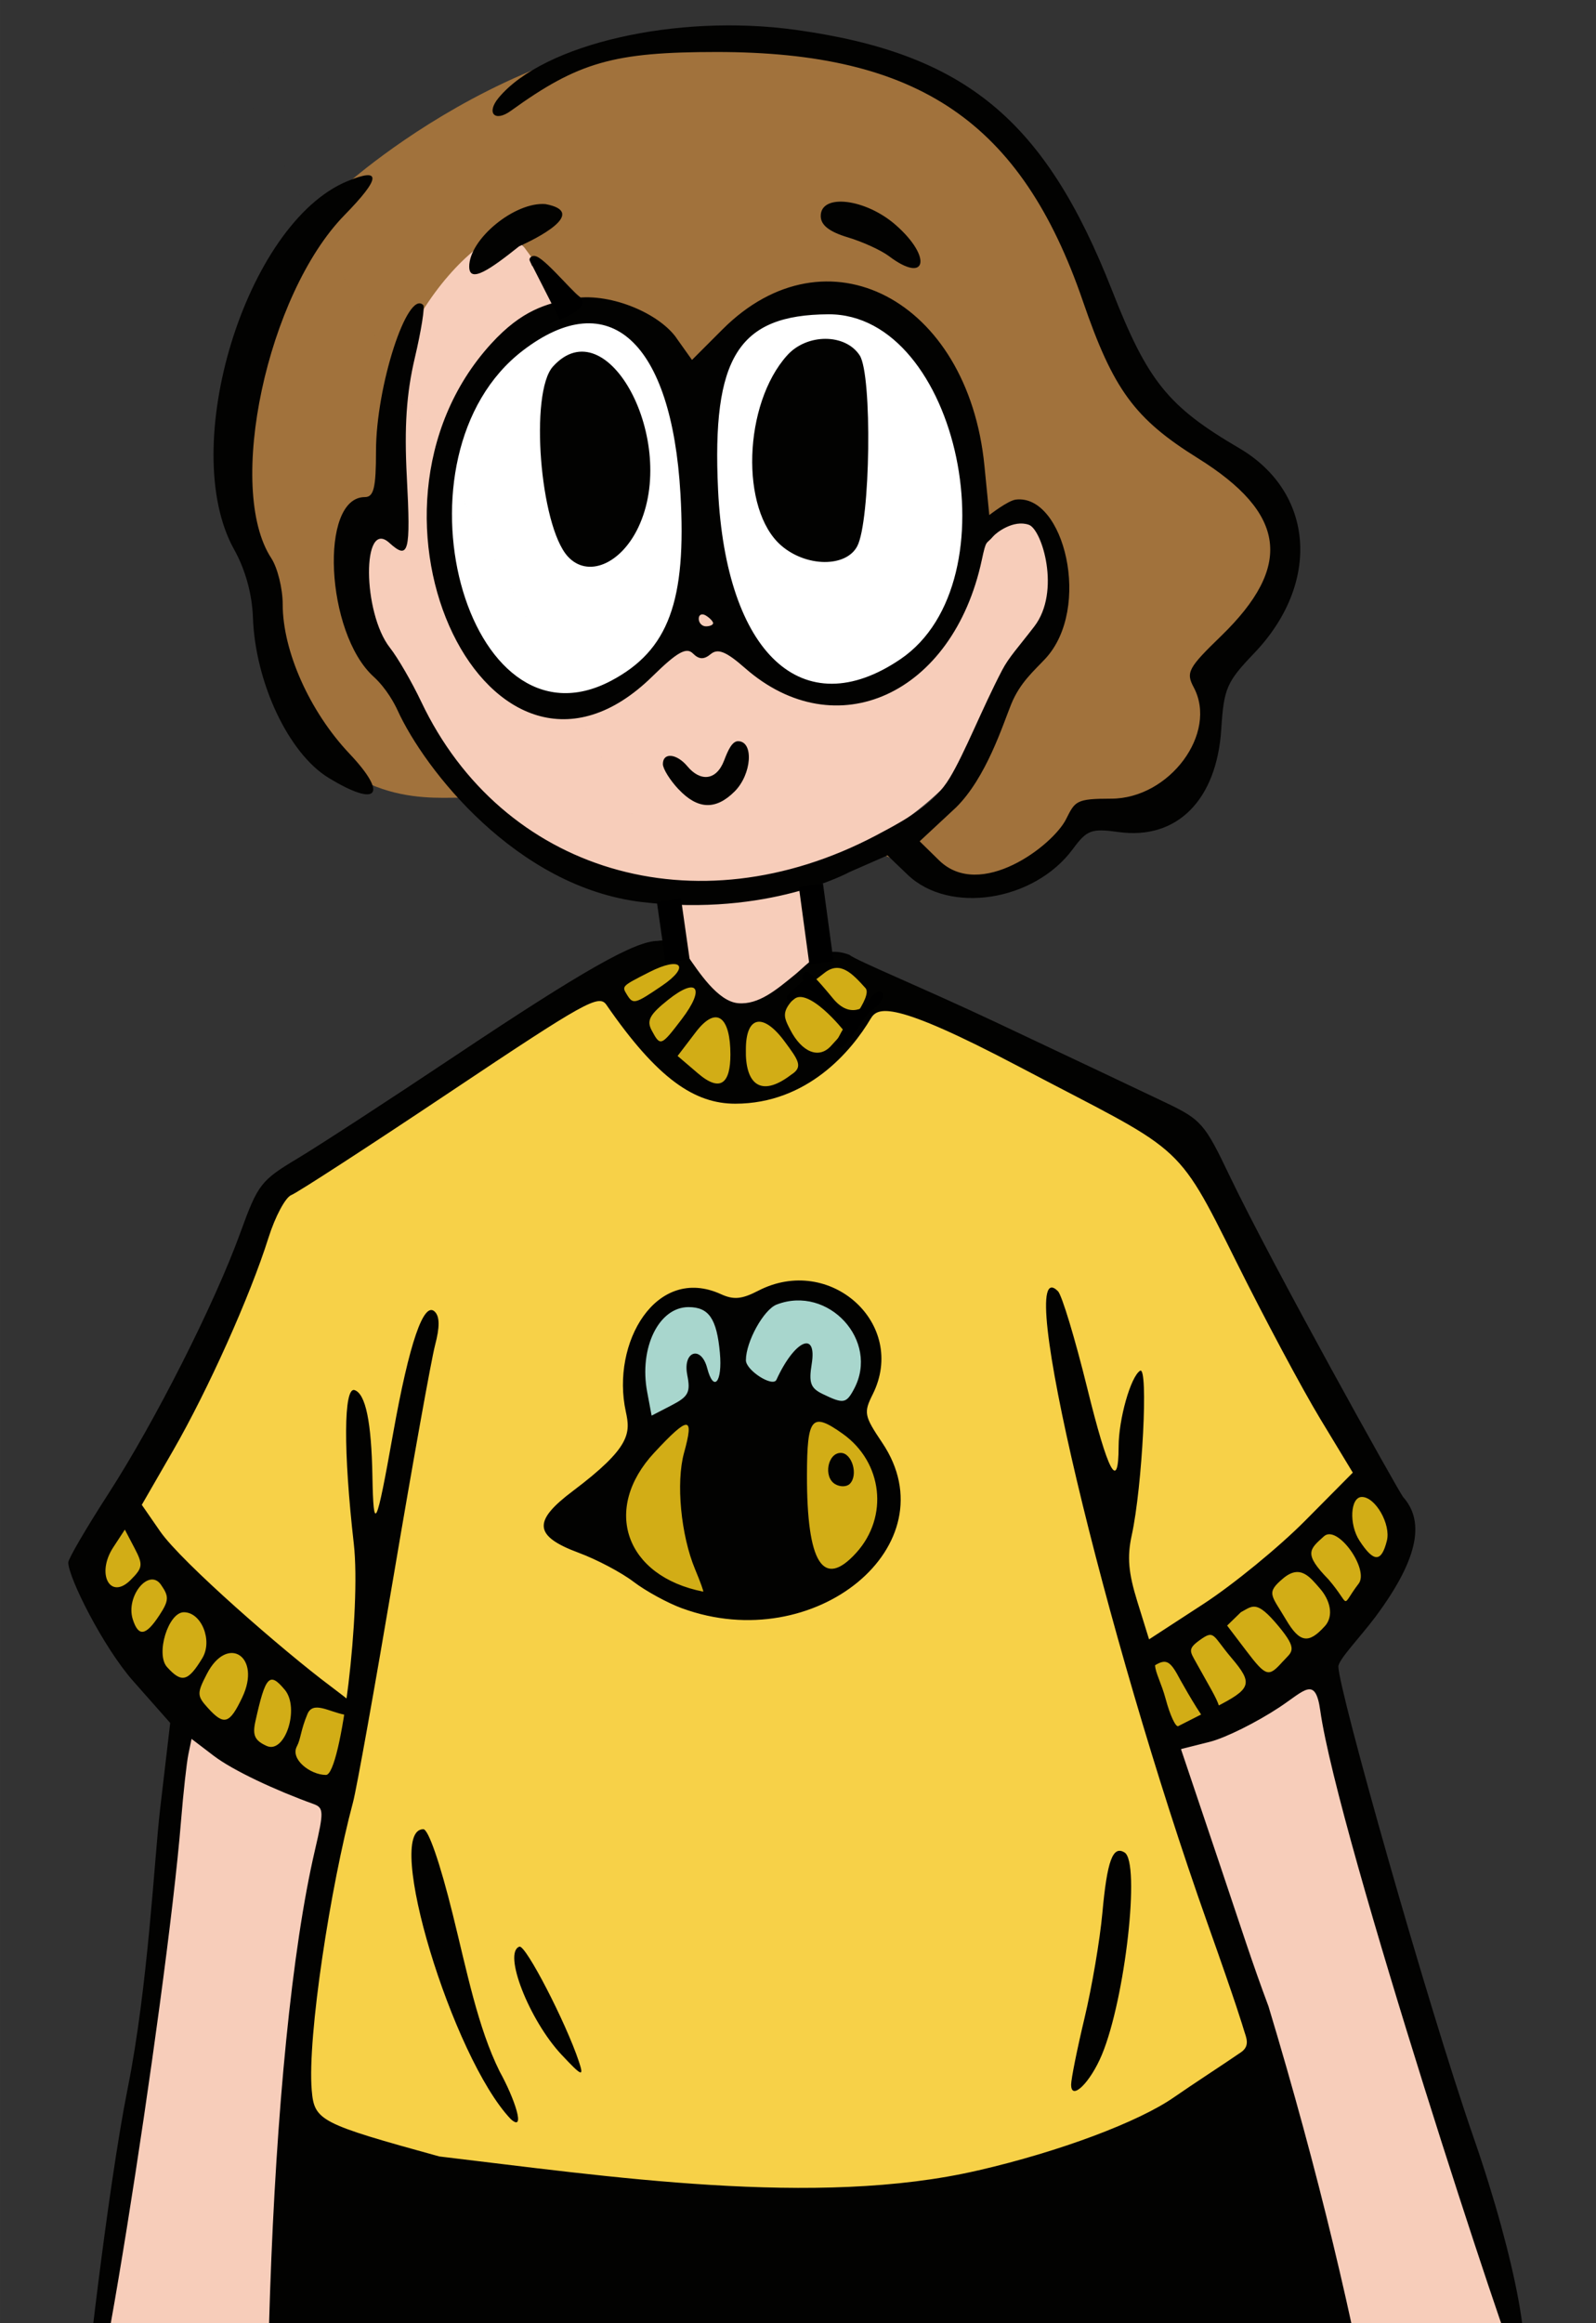 <?xml version="1.0" encoding="UTF-8" standalone="no"?>
<!-- Created with Inkscape (http://www.inkscape.org/) -->

<svg
   width="220"
   height="320"
   viewBox="0 0 58.208 84.667"
   version="1.1"
   id="svg932"
   inkscape:version="1.1 (c68e22c387, 2021-05-23)"
   sodipodi:docname="intro.svg"
   xmlns:inkscape="http://www.inkscape.org/namespaces/inkscape"
   xmlns:sodipodi="http://sodipodi.sourceforge.net/DTD/sodipodi-0.dtd"
   xmlns="http://www.w3.org/2000/svg"
   xmlns:svg="http://www.w3.org/2000/svg">
  <rect x="0" y="0" width="58.208" height="84.667" fill="#333333" stroke="none"/>
  <sodipodi:namedview
     id="namedview934"
     pagecolor="#ffffff"
     bordercolor="#666666"
     borderopacity="1.0"
     inkscape:pageshadow="2"
     inkscape:pageopacity="0.0"
     inkscape:pagecheckerboard="0"
     inkscape:document-units="mm"
     showgrid="false"
     inkscape:zoom="1.4142136"
     inkscape:cx="76.721084"
     inkscape:cy="232.63812"
     inkscape:window-width="1526"
     inkscape:window-height="1020"
     inkscape:window-x="395"
     inkscape:window-y="23"
     inkscape:window-maximized="0"
     inkscape:current-layer="layer3"
     inkscape:snap-nodes="false"
     inkscape:snap-others="false"
     inkscape:snap-global="false"
     height="200mm"
     units="px" />
  <defs
     id="defs929" />
  <g
     inkscape:groupmode="layer"
     id="layer3"
     inkscape:label="intro"
     style="display:inline">
    <path
       style="fill:#f7cdba;fill-opacity:1;stroke:none;stroke-width:0.247px;stroke-linecap:butt;stroke-linejoin:miter;stroke-opacity:1"
       d="m 48.315,59.269 c 0,0 -0.626,2.377 -5.245,4.475 0.316,3.175 5.609,19.735 5.25,22.247 1.435,2.512 7.466,0.214 7.466,0.214 0,0 -5.234,-16.194 -7.471,-26.936 z"
       id="path39077"
       sodipodi:nodetypes="ccccc" />
    <path
       style="fill:#d2ad16;fill-opacity:1;stroke:#000000;stroke-width:0.265px;stroke-linecap:butt;stroke-linejoin:miter;stroke-opacity:1"
       d="m 24.696,34.614 -1.543,0.421 -1.029,0.772 c 0,0 1.988,4.163 4.794,4.303 2.806,0.14 5.028,-3.648 4.958,-4.139 -0.07,-0.491 -1.45,-1.029 -1.45,-1.029 l -3.017,1.941 -1.543,-0.514 z"
       id="path5116" />
    <path
       id="path38923"
       style="fill:#f7cdba;fill-opacity:1;stroke:none;stroke-width:0.236;stroke-linecap:round;stroke-miterlimit:4;stroke-dasharray:none"
       d="m 28.112,31.657 c -0.687,0.047 -1.364,0.193 -2.041,0.315 -0.501,0.112 -1.102,0.233 -1.363,0.726 -0.26,0.535 -0.06,1.147 0.127,1.673 0.315,0.784 0.727,1.588 1.439,2.089 0.959,0.822 3.248,-0.969 3.679,-1.177 0.502,-0.445 -0.735,-2.982 -1.067,-3.315 -0.207,-0.197 -0.484,-0.323 -0.774,-0.311 z"
       sodipodi:nodetypes="ccccccccc" />
    <path
       style="fill:#f7cdba;fill-opacity:1;stroke:none;stroke-width:0.263px;stroke-linecap:butt;stroke-linejoin:miter;stroke-opacity:1"
       d="m 18.191,7.947 c 0,0 -5.637,2.044 -4.398,10.844 -1,-0.191 -2.667,1.004 0,5.883 3.191,4.735 5.239,8.609 12.67,7.652 7.431,-0.957 9.955,-5.978 10.384,-7.174 1.191,-0.861 2.276,-3.895 1.8,-4.9 C 38.169,19.247 37.193,18.306 35.67,19.513 35.226,19.617 19.429,10.386 18.191,7.947 Z"
       id="path44438"
       sodipodi:nodetypes="cccscscc" />
    <path
       style="fill:#a1723c;fill-opacity:1;stroke:none;stroke-width:0.263px;stroke-linecap:butt;stroke-linejoin:miter;stroke-opacity:1"
       d="m 16.94,29.074 c -1.048,-0.048 -4.192,0.478 -6.43,-3.3 C 9.51,21.373 8.319,17.93 8.319,17.93 L 8.938,11.282 12.558,6.786 c 0,0 8.288,-7.557 17.1,-5.213 8.812,2.344 8.097,5.309 11.193,11.431 0.953,2.248 5.621,3.874 5.906,6.457 0.286,2.583 -2.048,4.544 -2.572,4.926 0.191,1.148 -0.381,4.639 -1.762,5.07 -1.381,0.43 -2.858,0.096 -2.858,0.096 0,0 -2.048,3.491 -5.335,2.391 -1.334,-0.478 -1.95,-0.766 -1.95,-0.766 0,0 2.283,-1.913 3.188,-3.06 0.905,-1.148 1.219,-3.23 1.219,-3.23 0,0 1.486,-1.34 1.868,-2.632 0.381,-1.291 0.101,-4.18 -1.066,-3.62 -1.733,0.832 -12.19,-0.586 -18.691,-10.08 -0.714,-0.813 -6.192,3.922 -4.668,10.235 -0.81,-0.143 -3.096,-0.191 0,5.883 0.762,1.148 2.81,4.4 2.81,4.4 z"
       id="path50599"
       sodipodi:nodetypes="cccccscscscccscssccccc" />
    <ellipse
       style="fill:#ffffff;fill-opacity:1;stroke:none;stroke-width:0.76;stroke-linecap:round;stroke-miterlimit:4;stroke-dasharray:none"
       id="path59159"
       cx="30.259"
       cy="18.046"
       rx="5.191"
       ry="7.367" />
    <ellipse
       style="display:inline;fill:#ffffff;fill-opacity:1;stroke:none;stroke-width:0.733;stroke-linecap:round;stroke-miterlimit:4;stroke-dasharray:none"
       id="path59159-2"
       cx="22.214"
       cy="16.681"
       rx="4.758"
       ry="7.469"
       transform="matrix(0.996,0.089,-0.082,0.997,0,0)" />
    <path
       d="m 17.112,9.718 c 0,-1.007 1.668,-2.373 2.783,-2.28 1.605,0.302 -0.391,1.286 -0.963,1.539 -1.029,0.821 -1.819,1.379 -1.819,0.741 z m 7.556,2.598 0.57,0.801 1.113,-1.113 c 3.784,-3.784 8.953,-1.097 9.552,4.965 l 0.178,1.802 c 0,0 0.679,-0.529 0.968,-0.564 1.757,-0.211 2.784,3.961 1.074,5.8 -0.4,0.43 -0.921,0.865 -1.241,1.651 -0.308,0.756 -0.907,2.672 -2.012,3.766 l -1.329,1.236 0.705,0.691 c 1.504,1.473 4.147,-0.529 4.634,-1.496 0.332,-0.659 0.357,-0.749 1.647,-0.749 2.127,0 3.901,-2.391 3.009,-4.058 -0.29,-0.542 -0.203,-0.706 0.995,-1.866 2.635,-2.553 2.385,-4.472 -0.847,-6.486 C 41.378,15.259 40.602,14.2 39.492,10.969 37.249,4.444 33.498,1.895 26.139,1.895 c -3.759,0 -5.048,0.368 -7.509,2.145 -0.585,0.423 -0.907,0.081 -0.446,-0.474 1.632,-1.966 6.498,-3.079 10.834,-2.478 6.175,0.857 9.091,3.257 11.541,9.498 1.299,3.309 2.038,4.226 4.632,5.744 2.75,1.61 2.991,4.929 0.543,7.483 -0.998,1.042 -1.098,1.274 -1.193,2.763 -0.164,2.581 -1.617,4.039 -3.736,3.748 -1.005,-0.138 -1.16,-0.08 -1.678,0.62 -1.413,1.911 -4.506,2.389 -6.026,0.933 l -0.734,-0.703 -1.381,0.605 c 0,0 -2.972,1.636 -7.564,1.097 -4.593,-0.539 -7.942,-4.84 -8.924,-6.993 -0.098,-0.214 -0.394,-0.787 -0.876,-1.226 -1.748,-1.591 -1.986,-6.541 -0.315,-6.541 0.324,0 0.406,-0.336 0.406,-1.673 0,-2.361 1.146,-5.902 1.723,-5.325 0.065,0.065 -0.073,0.931 -0.307,1.923 -0.306,1.3 -0.388,2.513 -0.292,4.338 0.145,2.765 0.071,3.045 -0.639,2.403 -1.001,-0.906 -0.98,2.551 0.024,3.825 0.285,0.362 0.798,1.246 1.14,1.966 2.941,6.191 9.99,8.34 16.574,4.881 1.267,-0.665 2.149,-1.191 2.7,-2.101 0.552,-0.91 1.176,-2.52 1.914,-3.931 0.248,-0.474 0.584,-0.825 1.172,-1.591 0.978,-1.274 0.28,-3.537 -0.197,-3.705 -0.568,-0.2 -1.196,0.295 -1.298,0.417 -0.272,0.322 -0.252,0.085 -0.419,0.863 -1.049,4.903 -5.322,6.851 -8.64,3.938 -0.682,-0.599 -0.986,-0.722 -1.246,-0.507 -0.249,0.207 -0.428,0.2 -0.652,-0.024 -0.237,-0.237 -0.578,-0.044 -1.473,0.834 -5.897,5.788 -11.567,-5.903 -5.88,-12.125 1.13,-1.236 2.013,-1.445 2.911,-1.635 1.328,-0.262 3.176,0.493 3.842,1.428 z m -2.375,12.491 c 2.088,-1.106 2.752,-2.901 2.523,-6.821 -0.323,-5.549 -2.595,-7.615 -5.736,-5.219 -5.031,3.837 -2.092,14.85 3.213,12.04 z m -1.589,-4.532 c -1.015,-1.122 -1.392,-5.972 -0.538,-6.916 1.981,-2.189 4.599,2.731 3.115,5.857 -0.643,1.355 -1.858,1.854 -2.577,1.059 z m 12.14,3.745 c 4.169,-2.833 2.122,-12.593 -2.635,-12.566 -3.279,0.019 -4.251,1.568 -4.02,6.404 0.286,5.977 3.097,8.58 6.655,6.162 z M 28.494,19.883 c -1.505,-1.298 -1.386,-5.156 0.215,-6.933 0.722,-0.802 2.119,-0.802 2.644,0 0.465,0.71 0.395,6.052 -0.091,6.961 -0.413,0.772 -1.856,0.758 -2.767,-0.027 z m -2.486,2.828 c 0,-0.063 -0.118,-0.188 -0.262,-0.277 -0.144,-0.089 -0.262,-0.037 -0.262,0.115 0,0.152 0.118,0.277 0.262,0.277 0.144,0 0.262,-0.052 0.262,-0.115 z m -1.263,6.051 c -0.313,-0.333 -0.569,-0.745 -0.569,-0.916 0,-0.437 0.506,-0.386 0.895,0.082 0.466,0.561 1.054,0.534 1.339,-0.215 0.137,-0.36 0.288,-0.701 0.507,-0.701 0.584,0 0.502,1.205 -0.124,1.831 -0.688,0.688 -1.349,0.661 -2.047,-0.082 z M 11.983,28.347 C 10.524,27.457 9.308,24.88 9.224,22.499 9.194,21.647 8.948,20.759 8.541,20.03 6.459,16.305 8.968,8.136 12.664,6.605 13.922,6.084 13.89,6.486 12.563,7.841 9.741,10.726 8.229,17.802 9.893,20.341 c 0.229,0.35 0.417,1.106 0.417,1.682 0,1.707 0.985,3.91 2.433,5.441 1.434,1.516 1.036,1.978 -0.76,0.883 z M 32.423,9.336 C 32.138,9.121 31.461,8.811 30.919,8.649 30.242,8.446 29.933,8.202 29.933,7.872 c 0,-0.833 1.639,-0.635 2.738,0.33 1.339,1.175 1.122,2.169 -0.248,1.134 z"
       style="display:inline;fill:#020201;stroke-width:0.069"
       id="path114560"
       sodipodi:nodetypes="sccsscsscsssscsssscsssscsssscssscczsssscssssssssssscssscscsssssscssccsccsscccscsssssssssssssssssssssssss" />
    <path
       id="path123240"
       style="fill:#a8d6cd;fill-opacity:1;stroke:none;stroke-width:0.576;stroke-linecap:round;stroke-miterlimit:4;stroke-dasharray:none;stroke-dashoffset:2.383;paint-order:markers stroke fill"
       d="m 25.127,47.383 c -0.579,-0.004 -1.1,0.371 -1.383,0.86 -0.435,0.734 -0.51,1.626 -0.42,2.459 0.054,0.43 0.137,0.855 0.203,1.283 0.446,-0.255 0.911,-0.48 1.343,-0.758 0.268,-0.176 0.396,-0.492 0.423,-0.802 0.032,-0.238 0.038,-0.481 0.098,-0.715 0.154,0.242 0.222,0.575 0.504,0.706 0.185,0.068 0.398,-0.031 0.482,-0.207 0.176,-0.345 0.112,-0.75 0.068,-1.12 -0.075,-0.438 -0.16,-0.893 -0.404,-1.272 -0.211,-0.274 -0.572,-0.429 -0.914,-0.435 z" />
    <path
       id="path123201"
       style="fill:#a8d6cd;fill-opacity:1;stroke:none;stroke-width:0.576;stroke-linecap:round;stroke-miterlimit:4;stroke-dasharray:none;stroke-dashoffset:2.383;paint-order:markers stroke fill"
       d="m 29.021,47.151 c -0.418,0.01 -0.836,0.157 -1.14,0.449 -0.485,0.453 -0.812,1.074 -0.926,1.727 -0.054,0.302 0.102,0.591 0.313,0.797 0.219,0.242 0.538,0.473 0.882,0.384 0.386,-0.101 0.586,-0.482 0.777,-0.798 0.108,-0.166 0.229,-0.335 0.402,-0.438 0.071,0.358 -0.105,0.718 -0.021,1.077 0.069,0.395 0.438,0.636 0.781,0.782 0.36,0.162 0.825,0.119 1.099,-0.182 0.35,-0.375 0.411,-0.92 0.403,-1.411 -0.043,-1.305 -1.271,-2.428 -2.569,-2.387 z" />
    <path
       id="path116676"
       style="fill:#d2ad16;fill-opacity:1;stroke:none;stroke-width:0.288;stroke-linecap:round;stroke-miterlimit:4;stroke-dasharray:none;stroke-dashoffset:2.383;paint-order:markers stroke fill"
       d="m 24.918,51.667 c -0.557,0.161 -0.884,0.731 -1.303,1.105 -0.605,0.664 -1.109,1.523 -0.991,2.456 -0.063,1.304 1.085,2.305 2.216,2.723 0.307,0.138 0.881,0.358 0.976,-0.13 -0.063,-0.614 -0.413,-1.173 -0.501,-1.797 -0.274,-1.247 -0.293,-2.495 0.002,-3.721 0.069,-0.283 -0.053,-0.676 -0.399,-0.636 z" />
    <path
       id="path116752"
       style="fill:#d2ad16;fill-opacity:1;stroke:none;stroke-width:0.288;stroke-linecap:round;stroke-miterlimit:4;stroke-dasharray:none;stroke-dashoffset:2.383;paint-order:markers stroke fill"
       d="m 29.921,51.577 c -0.617,-0.006 -0.649,0.737 -0.651,1.193 -0.004,1.298 -0.148,2.66 0.321,3.899 0.164,0.386 0.608,0.847 1.036,0.527 0.64,-0.437 1.275,-1.055 1.437,-1.839 0.042,-0.864 0.157,-1.841 -0.449,-2.553 -0.427,-0.527 -0.976,-1.163 -1.693,-1.227 z m 0.751,1.57 c 0.261,0.092 0.232,0.848 -0.13,0.577 -0.127,-0.146 -0.122,-0.572 0.13,-0.577 z" />
    <path
       style="fill:#d2ad16;fill-opacity:1;stroke:#000000;stroke-width:0.247px;stroke-linecap:butt;stroke-linejoin:miter;stroke-opacity:1"
       d="m 13.149,62.512 c 0,0 -5.711,-3.441 -7.978,-7.668 -1.125,0.594 -2.204,2.212 -2.204,2.212 0,0 3.95,7.834 9.826,8.786 -0.437,-0.221 0.356,-3.33 0.356,-3.33 z"
       id="path59896" />
    <path
       style="fill:#d2ad16;fill-opacity:1;stroke:#000000;stroke-width:0.247px;stroke-linecap:butt;stroke-linejoin:miter;stroke-opacity:1"
       d="m 49.822,53.793 1.613,1.677 c 0,0 -2.379,6.503 -8.945,7.867 -0.159,0 -0.773,-3 -0.773,-3 0,0 4.494,-1.909 8.105,-6.544 v 0"
       id="path59898"
       sodipodi:nodetypes="cccccc" />
    <path
       id="path58727"
       style="fill:#f7d148;fill-opacity:1;stroke:none;stroke-width:0.475;stroke-linecap:round;stroke-miterlimit:4;stroke-dasharray:none"
       d="m 21.73,36.138 c -0.441,0.007 -0.784,0.326 -1.154,0.526 -2.656,1.659 -5.273,3.38 -7.885,5.107 -0.829,0.562 -1.678,1.099 -2.475,1.706 -0.31,0.308 -0.449,0.742 -0.632,1.129 -0.307,0.732 -0.553,1.523 -0.859,2.232 -0.783,1.859 -1.632,3.669 -2.562,5.456 -0.338,0.682 -0.765,1.317 -1.091,2.004 -0.178,0.363 -0.171,0.805 0.044,1.152 0.373,0.604 0.905,1.087 1.392,1.597 1.459,1.442 2.973,2.831 4.57,4.119 0.377,0.279 0.738,0.611 1.19,0.76 0.339,0.089 0.653,-0.178 0.745,-0.493 0.216,-0.683 0.233,-1.409 0.276,-2.119 0.075,-1.61 -0.013,-3.222 -0.151,-4.826 -0.061,-0.868 -0.124,-1.737 -0.117,-2.608 0.14,0.775 0.013,1.573 0.188,2.342 0.055,0.196 0.183,1.578 0.393,1.622 0.131,0.105 0.26,0.007 0.388,-0.048 0.281,-0.169 0.319,-1.728 0.412,-2.016 0.399,-1.52 0.595,-3.087 1.034,-4.598 -0.729,3.817 -1.379,7.649 -2.058,11.474 -0.391,2.145 -0.773,4.314 -1.227,6.455 -0.518,2.666 -0.909,5.357 -1.152,8.062 -0.138,1.42 -0.111,2.848 -0.141,4.273 0.528,0.356 1.04,0.75 1.645,0.968 1.484,0.58 3.047,0.925 4.603,1.246 2.42,0.482 4.875,0.8 7.341,0.901 2.915,0.127 5.846,0.094 8.746,-0.255 1.535,-0.176 3.034,-0.564 4.515,-0.995 2.002,-0.582 3.938,-1.41 5.699,-2.53 0.732,-0.471 1.465,-0.942 2.167,-1.456 0.428,-0.312 0.8,-0.78 0.788,-1.334 -0.013,-0.709 -0.321,-1.366 -0.542,-2.028 -1.744,-4.834 -3.319,-9.722 -4.723,-14.676 -0.826,-2.949 -1.613,-5.914 -2.188,-8.924 -0.119,-0.654 -0.231,-1.309 -0.299,-1.971 0.565,1.76 1.014,3.556 1.523,5.332 0.194,0.474 0.387,0.947 0.581,1.421 0.123,-0.555 0.284,-1.104 0.382,-1.663 0.054,-0.456 0.101,-0.914 0.162,-1.369 -0.024,1.064 -0.154,2.122 -0.292,3.176 -0.133,1.123 -0.177,2.29 0.193,3.376 0.182,0.558 0.371,1.113 0.556,1.67 1.185,-0.738 2.352,-1.507 3.449,-2.371 1.22,-0.938 2.363,-1.97 3.466,-3.041 0.397,-0.377 0.793,-0.754 1.19,-1.131 -0.785,-1.348 -1.573,-2.666 -2.305,-4.03 -0.978,-1.781 -1.887,-3.587 -2.849,-5.379 -0.516,-0.916 -1.009,-1.866 -1.729,-2.642 -0.694,-0.693 -1.586,-1.136 -2.435,-1.607 -2.132,-1.113 -4.297,-2.161 -6.481,-3.168 -0.492,-0.213 -0.973,-0.464 -1.488,-0.615 -0.354,-0.095 -0.8,-0.048 -1.006,0.294 -0.174,0.265 -0.171,0.61 -0.388,0.853 -0.558,0.746 -1.324,1.307 -2.11,1.792 -0.595,0.341 -1.225,0.687 -1.92,0.753 -0.515,-0.024 -1.013,-0.215 -1.47,-0.442 -0.798,-0.497 -1.482,-1.157 -2.137,-1.826 -0.375,-0.385 -0.713,-0.804 -1.015,-1.247 -0.18,-0.234 -0.458,-0.4 -0.759,-0.391 z m 7.352,10.997 c 0.902,-0.013 1.853,0.402 2.298,1.217 0.339,0.521 0.4,1.177 0.245,1.77 -0.115,0.571 -0.455,1.138 -0.294,1.733 0.165,0.5 0.534,0.9 0.735,1.385 0.255,0.56 0.513,1.176 0.378,1.803 -0.209,1.155 -1.069,2.083 -2.042,2.681 -0.82,0.518 -1.771,0.782 -2.726,0.905 -0.281,0.054 -0.566,0.075 -0.847,0.013 -1.012,-0.137 -2.006,-0.448 -2.881,-0.982 -0.963,-0.549 -1.964,-1.028 -2.941,-1.55 -0.282,-0.177 -0.618,-0.335 -0.785,-0.635 0.122,-0.292 0.42,-0.465 0.663,-0.652 0.873,-0.614 1.73,-1.322 2.246,-2.274 0.2,-0.346 0.323,-0.791 0.112,-1.161 -0.197,-0.335 -0.406,-0.68 -0.441,-1.078 -0.131,-1.129 0.616,-2.241 1.627,-2.703 0.541,-0.254 1.17,-0.259 1.731,-0.07 0.481,0.14 1.002,0.109 1.463,-0.087 0.461,-0.192 0.954,-0.317 1.456,-0.315 z M 15.487,67.667 c 0.616,1.946 1.082,3.94 1.828,5.843 0.427,1.113 0.928,2.195 1.463,3.259 -0.777,-1.008 -1.31,-2.177 -1.809,-3.34 -0.416,-1.002 -0.777,-2.027 -1.072,-3.071 -0.028,-0.102 -0.085,-0.306 -0.109,-0.408 -0.195,-0.802 -0.395,-1.622 -0.357,-2.453 0.019,0.057 0.037,0.115 0.056,0.172 z m 25.339,0.662 c 0.042,1.056 -0.107,2.108 -0.247,3.151 -0.188,1.198 -0.414,2.408 -0.908,3.523 0.298,-1.469 0.588,-2.939 0.806,-4.422 0.104,-0.697 0.187,-1.398 0.311,-2.092 1.59e-4,0.019 0.034,-0.213 0.038,-0.16 z"
       sodipodi:nodetypes="scccccccccccccccccccccccccccccccccccccccccccccccccccccccccccsscccccccccccccccccccccsccccccsssccccss" />
    <path
       style="fill:#f7cdba;fill-opacity:1;stroke:none;stroke-width:0.247px;stroke-linecap:butt;stroke-linejoin:miter;stroke-opacity:1"
       d="M 12.793,65.842 6.67,62.724 c 0,0 -1.936,15.852 -3.594,26.401 2.422,1.077 7.384,-0.174 7.384,-0.174 0,0 -0.269,-19.521 2.333,-23.109 z"
       id="path39075"
       sodipodi:nodetypes="ccccc" />
    <path
       style="fill:#020201;stroke-width:0.247"
       d="m 10.888,112.506 c -0.14,-1.903 -0.435,-5.795 -0.657,-8.649 C 9.231,90.991 9.794,74.68 11.488,67.417 c 0.326,-1.397 0.321,-1.537 -0.058,-1.674 -1.391,-0.501 -2.939,-1.224 -3.635,-1.755 L 6.986,63.371 6.87,63.934 c -0.064,0.31 -0.184,1.398 -0.267,2.417 -0.531,6.535 -3.554,25.809 -3.554,21.665 0,-0.485 0.863,-8.188 1.608,-11.911 0.745,-3.723 0.974,-8.392 1.178,-10.139 L 6.207,62.79 4.856,61.263 c -1.091,-1.234 -2.366,-3.775 -2.366,-4.322 0,-0.132 0.654,-1.251 1.452,-2.487 1.715,-2.653 3.884,-6.939 4.826,-9.537 0.637,-1.757 0.746,-1.897 2.078,-2.695 0.773,-0.463 3.37,-2.152 5.772,-3.755 4.651,-3.103 6.547,-4.177 7.373,-4.177 0.299,-0.058 0.73,0.04 1.093,0.556 0.376,0.535 1.084,1.647 1.834,1.714 0.75,0.067 1.404,-0.495 2.053,-1.022 0.528,-0.428 1.018,-1.122 2.011,-0.739 0.215,0.194 2.715,1.219 5.365,2.468 2.65,1.249 5.431,2.564 6.178,2.922 1.28,0.612 1.414,0.766 2.303,2.627 1.548,3.243 6.208,11.586 6.344,11.739 0.719,0.809 0.696,2.082 -1.014,4.376 -0.528,0.708 -1.346,1.552 -1.346,1.804 0,0.82 3.232,12.271 4.932,17.165 1.583,4.556 2.22,8.322 1.628,8.441 -0.16,0.032 -6.58,-19.448 -7.221,-24.005 -0.179,-1.273 -0.575,-0.72 -1.492,-0.115 -0.822,0.543 -1.961,1.113 -2.538,1.258 l -1.05,0.264 1.428,4.24 c 0.786,2.332 1.155,3.506 1.765,5.137 14.549,48.204 -3.721,63.017 -13.657,23.379 -1.054,-4.29 -1.093,-4.389 -1.696,-4.325 -0.544,0.058 -0.654,0.244 -0.917,1.549 -0.961,4.766 -2.334,13.974 -2.672,17.917 -3.462,19.775 -15.81,8.796 -16.432,0.865 z M 35.669,79.099 c 2.997,-0.691 5.86,-1.772 7.144,-2.664 0.692,-0.481 1.806,-1.201 2.448,-1.643 0.339,-0.233 0.191,-0.533 0.111,-0.791 -0.066,-0.212 -0.24,-0.83 -1.331,-3.901 C 40.257,59.441 36.933,45.404 38.585,47.056 c 0.144,0.144 0.622,1.726 1.064,3.516 0.765,3.103 1.145,3.814 1.148,2.149 0.002,-1.004 0.441,-2.554 0.784,-2.766 0.309,-0.191 0.084,4.215 -0.306,5.999 -0.171,0.783 -0.122,1.36 0.204,2.41 l 0.429,1.38 1.977,-1.286 c 1.087,-0.707 2.759,-2.074 3.715,-3.038 l 1.738,-1.752 -1.191,-1.967 c -0.655,-1.082 -2.037,-3.667 -3.071,-5.745 -2.222,-4.467 -1.934,-3.936 -7.925,-7.091 -4.594,-2.419 -5.141,-2.17 -5.395,-1.743 -0.704,1.186 -2.312,3.1 -4.94,3.101 -1.475,1.94e-4 -2.829,-0.891 -4.698,-3.601 -0.273,-0.396 -0.758,-0.128 -5.684,3.162 -2.98,1.99 -5.593,3.685 -5.808,3.767 -0.215,0.082 -0.591,0.784 -0.835,1.559 -0.67,2.127 -2.203,5.542 -3.48,7.756 l -1.14,1.976 0.671,0.969 c 0.773,1.116 4.514,4.372 6.211,5.638 1.33,0.992 1.443,1.218 0.519,1.042 -0.585,-0.112 -1.155,-0.511 -1.359,-0.026 -0.254,0.605 -0.24,0.906 -0.386,1.179 -0.25,0.467 0.491,1.041 1.061,1.041 0.56,0 1.287,-6.035 1.015,-8.426 -0.384,-3.373 -0.372,-5.732 0.029,-5.598 0.401,0.133 0.614,1.159 0.65,3.13 0.039,2.11 0.137,1.909 0.754,-1.547 0.59,-3.302 1.119,-4.843 1.523,-4.439 0.179,0.179 0.182,0.557 0.008,1.218 -0.138,0.527 -0.815,4.294 -1.505,8.372 -0.69,4.078 -1.358,7.803 -1.486,8.279 -0.821,3.063 -1.673,8.562 -1.507,10.505 0.094,1.106 0.297,1.211 4.653,2.41 6.1,0.72 13.754,1.878 19.647,0.509 z M 18.628,77.228 c -2.136,-2.245 -4.647,-10.565 -3.189,-10.565 0.184,0 0.609,1.228 1.073,3.102 0.515,2.075 0.915,4.127 1.712,5.73 0.539,0.97 0.97,2.243 0.404,1.733 z M 39.065,75.977 c 0,-0.212 0.22,-1.306 0.489,-2.432 0.269,-1.126 0.561,-2.845 0.65,-3.821 0.174,-1.916 0.38,-2.478 0.811,-2.212 0.583,0.36 0.023,5.334 -0.83,7.375 -0.423,1.012 -1.119,1.691 -1.119,1.09 z M 20.48,74.881 c -1.183,-1.262 -2.146,-3.729 -1.536,-3.938 0.225,-0.077 1.691,2.754 2.168,4.185 0.193,0.58 0.115,0.549 -0.632,-0.247 z M 24.878,58.614 c -0.531,-0.195 -1.328,-0.63 -1.771,-0.968 -0.443,-0.338 -1.342,-0.813 -1.999,-1.056 -1.674,-0.62 -1.657,-1.168 -0.218,-2.25 2.121,-1.595 2.105,-2.113 1.934,-2.896 -0.546,-2.502 1.107,-5.356 3.469,-4.28 0.465,0.212 0.762,0.185 1.359,-0.124 2.619,-1.355 5.457,1.208 4.178,3.772 -0.336,0.674 -0.315,0.783 0.35,1.773 2.497,3.719 -2.452,7.805 -7.301,6.028 z m 0.473,-1.423 c -0.519,-1.243 -0.702,-3.162 -0.404,-4.241 0.377,-1.364 0.178,-1.366 -1.083,-0.012 -1.918,2.06 -1.057,4.508 1.782,5.067 0.027,0.006 -0.106,-0.361 -0.295,-0.814 z m 5.878,-0.602 c 1.191,-1.316 0.965,-3.299 -0.494,-4.337 -1.129,-0.803 -1.299,-0.608 -1.304,1.496 -0.008,3.224 0.593,4.173 1.798,2.841 z m -0.778,-2.506 c -0.427,-0.264 -0.264,-1.134 0.212,-1.134 0.413,0 0.649,0.809 0.33,1.128 -0.116,0.116 -0.36,0.118 -0.542,0.006 z m -5.386,-3.979 c -0.172,-0.862 0.506,-1.09 0.727,-0.244 0.236,0.902 0.561,0.511 0.463,-0.556 -0.114,-1.248 -0.402,-1.668 -1.145,-1.668 -1.084,0 -1.808,1.486 -1.507,3.091 l 0.162,0.864 0.723,-0.374 c 0.623,-0.322 0.703,-0.476 0.576,-1.113 z m 6.084,0.513 c 0.938,-1.754 -0.938,-3.798 -2.822,-3.075 -0.474,0.182 -1.123,1.354 -1.123,2.03 0,0.37 0.983,0.997 1.114,0.711 0.663,-1.447 1.487,-1.816 1.286,-0.575 -0.112,0.689 -0.041,0.882 0.4,1.095 0.759,0.367 0.858,0.351 1.145,-0.185 z M 10.386,61.582 c -0.556,-0.669 -0.705,-0.509 -1.072,1.153 -0.112,0.505 -0.023,0.697 0.41,0.893 0.672,0.303 1.216,-1.378 0.663,-2.046 z m 33.931,0.64 c 1.328,-0.678 1.399,-0.858 0.592,-1.808 -0.699,-0.823 -0.605,-1.037 -1.16,-0.637 -0.437,0.315 -0.349,0.407 -0.129,0.804 0.953,1.721 1.136,1.816 0.462,2.196 -0.109,0.062 -0.727,-1.009 -1.034,-1.554 -0.352,-0.67 -0.494,-0.795 -0.922,-0.535 0.015,0.283 0.231,0.648 0.389,1.235 0.157,0.586 0.363,1.029 0.458,0.983 0.094,-0.046 0.7,-0.353 1.345,-0.683 z M 8.836,61.857 c 0.708,-1.485 -0.539,-2.31 -1.291,-0.854 -0.366,0.707 -0.363,0.799 0.032,1.236 0.595,0.657 0.793,0.597 1.259,-0.381 z M 7.378,60.43 c 0.387,-0.637 -0.03,-1.674 -0.672,-1.674 -0.57,0 -1.039,1.528 -0.613,1.999 0.533,0.589 0.765,0.531 1.285,-0.325 z m 39.412,0.118 c 0.323,-0.359 0.574,-0.402 -0.166,-1.291 -0.801,-0.961 -0.934,-0.734 -1.369,-0.501 l -0.5,0.486 0.688,0.906 c 0.744,0.979 0.826,0.979 1.346,0.399 z m 1.525,-1.279 c 0.35,-0.386 0.186,-0.964 -0.173,-1.375 -0.359,-0.41 -0.715,-0.902 -1.345,-0.371 -0.637,0.537 -0.43,0.598 0.105,1.503 0.496,0.84 0.821,0.896 1.412,0.242 z M 5.808,58.873 c 0.355,-0.542 0.363,-0.689 0.062,-1.12 -0.438,-0.626 -1.294,0.423 -1.028,1.26 0.206,0.648 0.475,0.608 0.966,-0.141 z M 49.55,57.717 c 0.398,-0.52 -0.773,-2.169 -1.262,-1.73 -0.533,0.48 -0.754,0.632 0.164,1.573 0.853,0.992 0.411,1.055 1.098,0.156 z M 4.905,56.416 4.553,55.745 4.132,56.388 c -0.634,0.967 -0.118,1.942 0.631,1.193 0.448,-0.448 0.461,-0.556 0.142,-1.165 z M 50.581,56.151 c 0.151,-0.6 -0.418,-1.596 -0.911,-1.596 -0.424,0 -0.478,0.998 -0.087,1.595 0.521,0.796 0.798,0.796 0.998,6.23e-4 z M 26.639,38.431 c 0,-1.327 -0.486,-1.837 -1.267,-0.812 l -0.659,0.864 0.743,0.635 c 0.841,0.719 1.183,0.333 1.183,-0.687 z m 2.215,0.736 c 0.453,-0.283 0.262,-0.535 -0.24,-1.214 -0.784,-1.06 -1.411,-0.931 -1.411,0.291 -0.03,1.215 0.508,1.798 1.652,0.923 z m 1.493,-1.093 c 0.425,-0.444 1.49,-1.762 1.219,-2.063 -0.487,-0.543 -0.923,-0.996 -1.484,-0.565 -1.684,1.294 -1.592,1.443 -1.256,2.092 0.406,0.785 1.047,1.107 1.52,0.536 z m -5.484,-0.931 c 0.869,-1.14 0.572,-1.558 -0.5,-0.703 -0.67,0.535 -0.787,0.753 -0.595,1.111 0.316,0.591 0.34,0.582 1.095,-0.408 z m -0.718,-1.22 c 1.045,-0.71 0.699,-1.087 -0.457,-0.499 -1.023,0.521 -1.015,0.512 -0.821,0.827 0.223,0.362 0.287,0.345 1.278,-0.328 z m 1.424,-1.536 c -30.669,-57.162 -15.334,-28.581 0,0 z"
       id="path2546"
       sodipodi:nodetypes="csssscssssscsssssscssscssssssssssscsccssccccssssscssscsscssssssscsscsssscsssssscsssscccssccsssssssssssssssssssssscsssccscssccssssscssssssssssssssssssscccssssssssssssscssssssssssssscscccssscssccsccssccsccssscssssssssscc" />
    <path
       style="display:inline;fill:none;stroke:#000000;stroke-width:0.888;stroke-linecap:butt;stroke-linejoin:miter;stroke-miterlimit:4;stroke-dasharray:none;stroke-opacity:1"
       d="m 24.396,32.802 0.317,2.225"
       id="path32011-8"
       inkscape:export-filename="C:\Users\megha\Desktop\Portfolio\images\cartoon-meghans\standing2.png"
       inkscape:export-xdpi="99.938736"
       inkscape:export-ydpi="99.938736" />
    <path
       style="display:inline;fill:none;stroke:#000000;stroke-width:0.888;stroke-linecap:butt;stroke-linejoin:miter;stroke-miterlimit:4;stroke-dasharray:none;stroke-opacity:1"
       d="m 29.575,32.259 0.384,2.83"
       id="path32013-9"
       inkscape:export-filename="C:\Users\megha\Desktop\Portfolio\images\cartoon-meghans\standing2.png"
       inkscape:export-xdpi="99.938736"
       inkscape:export-ydpi="99.938736" />
    <path
       style="fill:#000000;stroke:#000000;stroke-width:0.212px;stroke-linecap:butt;stroke-linejoin:miter;stroke-opacity:1"
       d="m 19.419,9.462 c 0.134,-0.255 1.317,1.188 1.65,1.431 0.333,0.243 -0.604,0.621 -0.604,0.621 0,0 -1.088,-2.144 -1.046,-2.052 z"
       id="path4808" />
    <path
       style="fill:#000000;stroke:#000000;stroke-width:0.265px;stroke-linecap:butt;stroke-linejoin:miter;stroke-opacity:1"
       d="m 30.898,37.505 c -0.653,1.133 0.058,0.233 0.314,-0.157 1.811,-2.751 0.449,0.802 -0.934,-0.876 -1.226,-1.488 -0.81,-0.719 -0.81,-0.719 0,0 -0.869,0.802 -0.595,0.562 0.653,-0.571 2.026,1.191 2.026,1.191 z"
       id="path13112"
       sodipodi:nodetypes="csscsc" />
  </g>
</svg>
